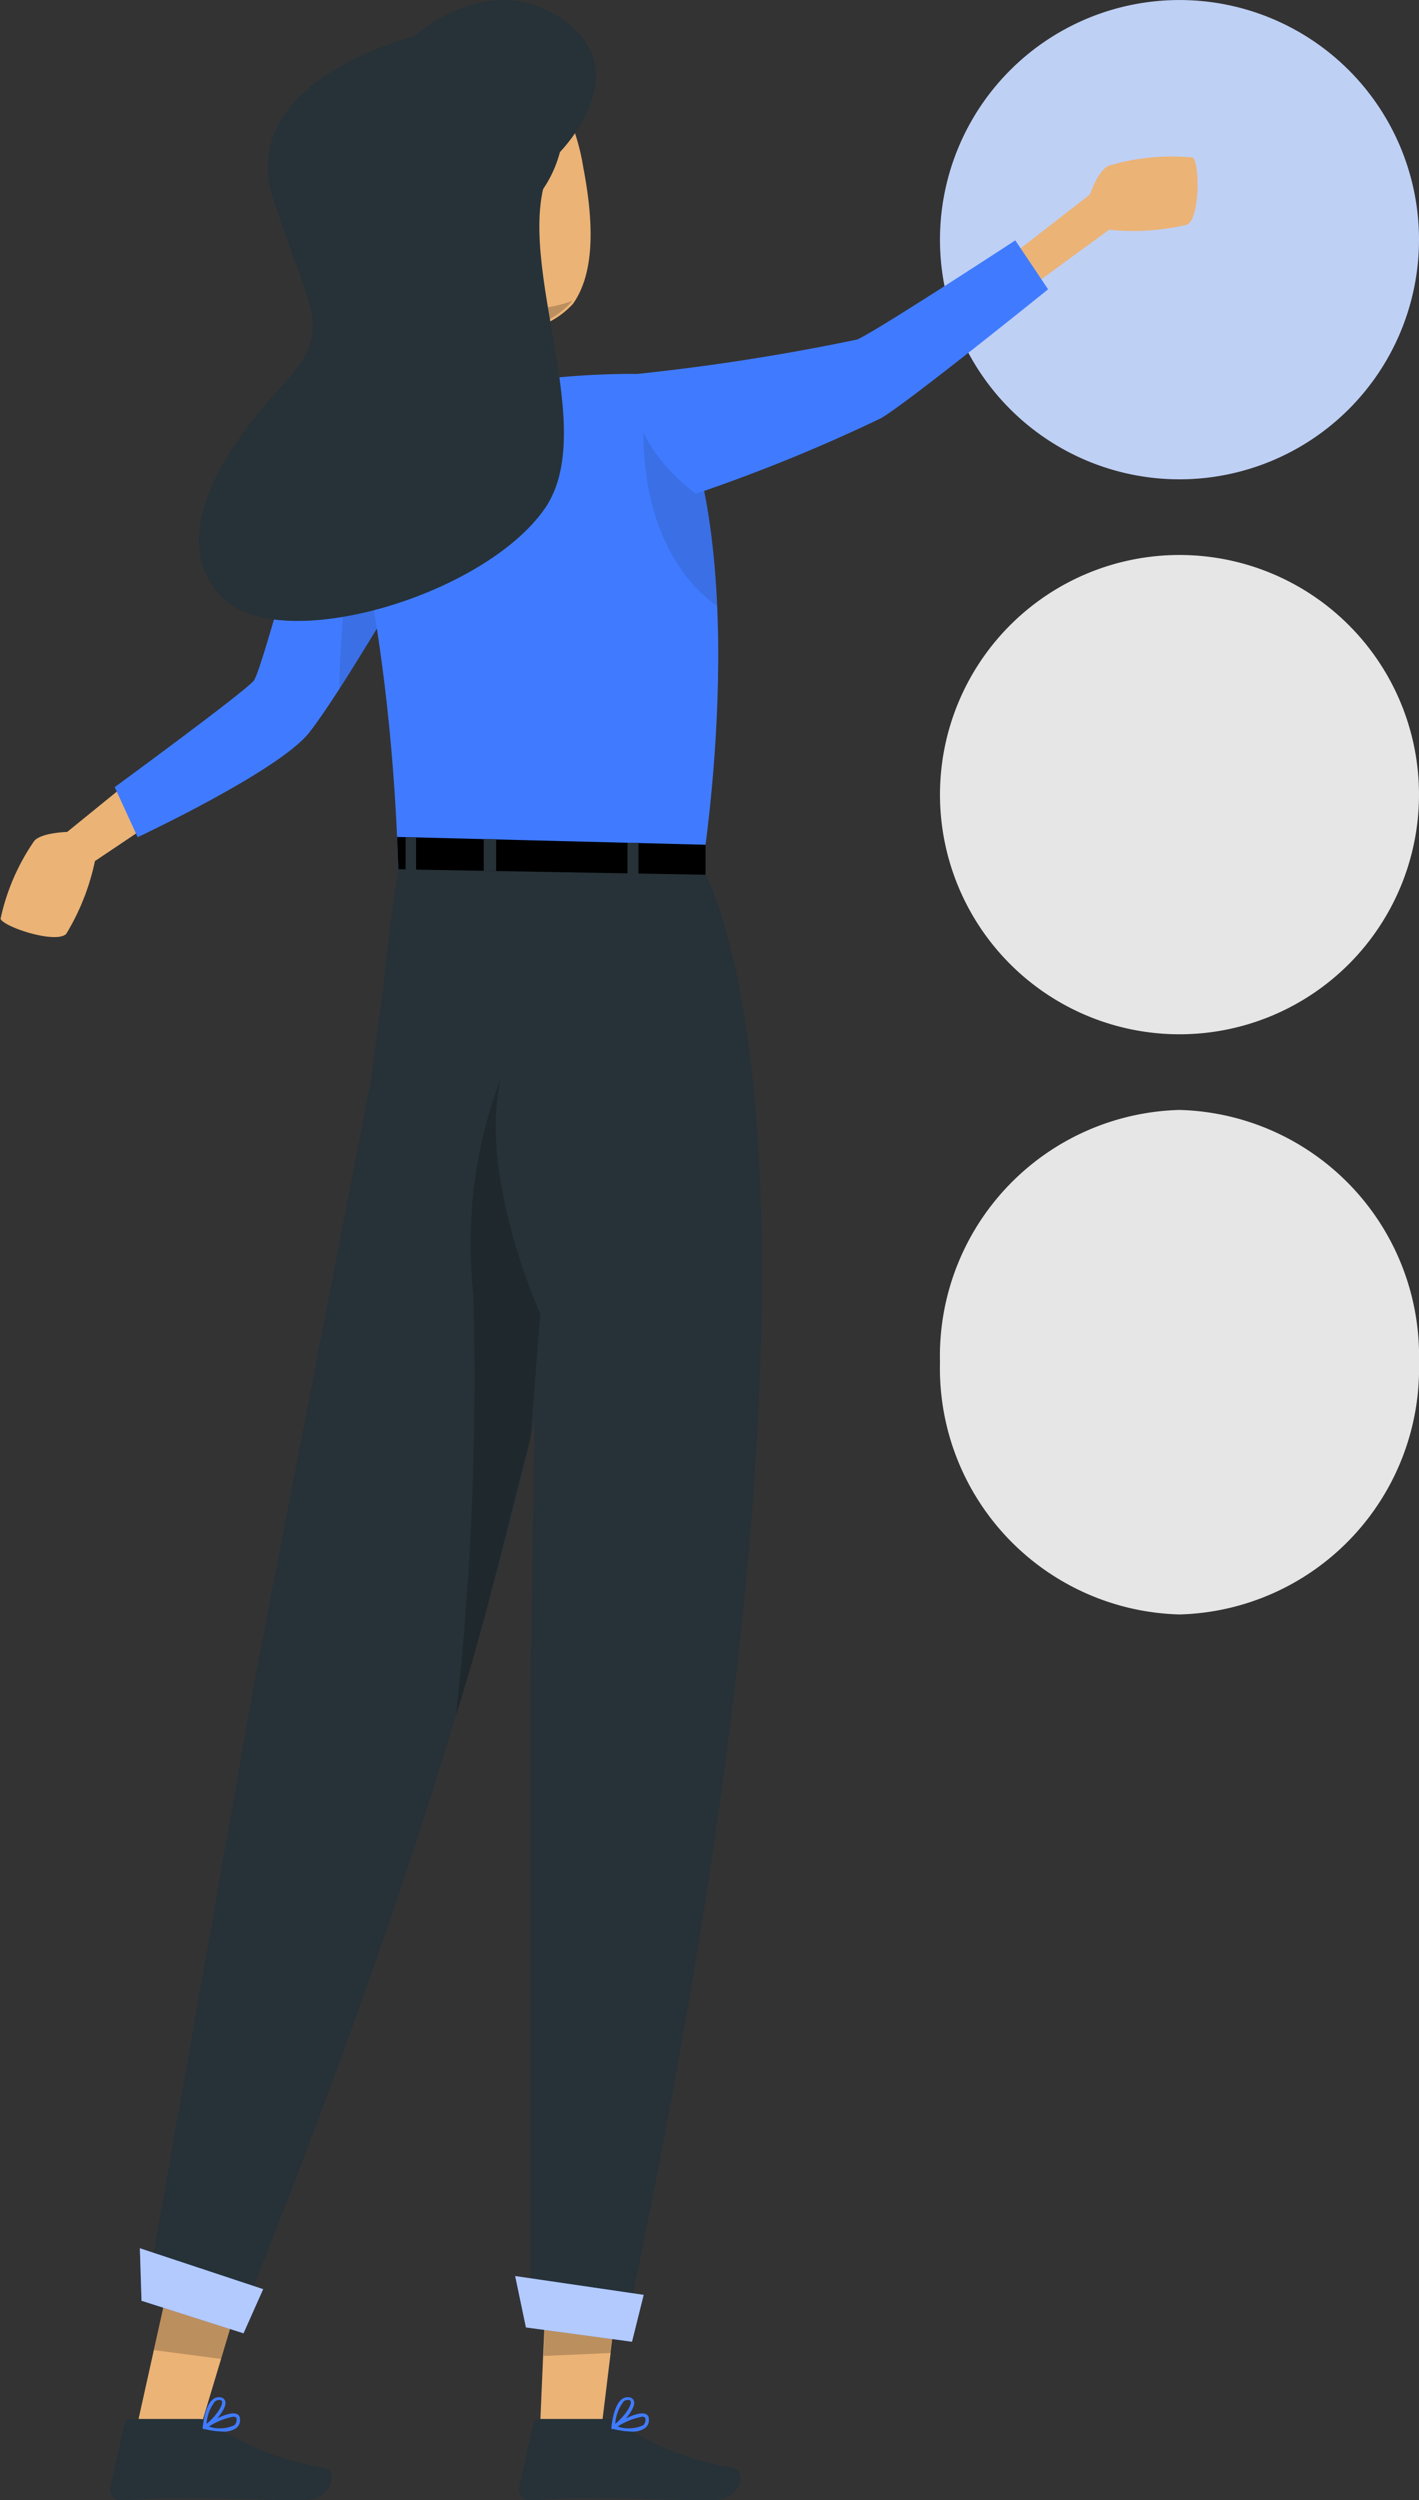 <svg xmlns="http://www.w3.org/2000/svg" xmlns:xlink="http://www.w3.org/1999/xlink" width="43.25" height="76.162" viewBox="0 0 43.25 76.162">
  <rect x="0" y="0" width="43.25" height="76.162" fill="#333333" stroke="none"/>
  <defs>
    <clipPath id="clip-path">
      <path id="Path_16690" data-name="Path 16690" d="M169.284,215.217l.7,1.524s4.295-2.011,5.225-3.182c.238-.3.567-.784.922-1.333.584-.907,1.245-2,1.7-2.765.341-.572.569-.963.569-.963l-2.431-3.834c-.531.408-2.158,6.96-2.448,7.312S169.284,215.217,169.284,215.217Z" transform="translate(-169.284 -204.664)" fill="#407bff"/>
    </clipPath>
    <clipPath id="clip-path-2">
      <path id="Path_16715" data-name="Path 16715" d="M203.279,212.82s1.708-10.406-1.227-15.072c0,0-5.863-.364-9.987,2.016,0,0,1.7,4.633,1.958,13.055Z" transform="translate(-192.065 -197.729)" fill="#407bff"/>
    </clipPath>
  </defs>
  <g id="Group_8375" data-name="Group 8375" transform="translate(-4676.35 -6463.158)">
    <g id="Group_8374" data-name="Group 8374" transform="translate(4705.389 6462.768)">
      <path id="Path_16720" data-name="Path 16720" d="M7.3,0A7.3,7.3,0,1,1,0,7.3,7.3,7.3,0,0,1,7.3,0Z" transform="translate(-0.389 0.391)" fill="#bfd0f5"/>
      <path id="Path_16719" data-name="Path 16719" d="M7.3,0A7.3,7.3,0,1,1,0,7.3,7.3,7.3,0,0,1,7.3,0Z" transform="translate(-0.389 17.296)" fill="#e6e6e6"/>
      <path id="Path_16721" data-name="Path 16721" d="M7.3,0a7.5,7.5,0,0,1,7.3,7.684,7.5,7.5,0,0,1-7.3,7.684A7.5,7.5,0,0,1,0,7.684,7.5,7.5,0,0,1,7.3,0Z" transform="translate(-0.389 34.201)" fill="#e6e6e6"/>
    </g>
    <g id="Character" transform="translate(4676.35 6461.159)">
      <g id="Group_8373" data-name="Group 8373" transform="translate(0 2)">
        <path id="Path_16687" data-name="Path 16687" d="M162.545,236.62l-3.123,2.537s-.764.016-1,.268a6.618,6.618,0,0,0-1.031,2.382c.131.256,1.672.761,2,.459a7.073,7.073,0,0,0,.878-2.222l3.991-2.677Z" transform="translate(-157.375 -213.815)" fill="#ebb376"/>
        <g id="Group_8364" data-name="Group 8364" transform="translate(3.496 13.424)">
          <path id="Path_16688" data-name="Path 16688" d="M169.284,215.217l.7,1.524s4.295-2.011,5.225-3.182c.238-.3.567-.784.922-1.333.584-.907,1.245-2,1.7-2.765.341-.572.569-.963.569-.963l-2.431-3.834c-.531.408-2.158,6.96-2.448,7.312S169.284,215.217,169.284,215.217Z" transform="translate(-169.284 -204.664)" fill="#407bff"/>
          <g id="Group_8363" data-name="Group 8363" clip-path="url(#clip-path)">
            <path id="Path_16689" data-name="Path 16689" d="M192.6,217.058c.584-.907,1.245-2,1.7-2.765l-1.13-2.789A33.25,33.25,0,0,0,192.6,217.058Z" transform="translate(-185.754 -209.496)" opacity="0.1" style="mix-blend-mode: normal;isolation: isolate"/>
          </g>
        </g>
        <path id="Path_16691" data-name="Path 16691" d="M260.048,178.633l3.078-2.389s.249-.722.562-.873a6.616,6.616,0,0,1,2.584-.252c.2.2.212,1.825-.175,2.041a7.071,7.071,0,0,1-2.384.156l-3.362,2.456Z" transform="translate(-229.908 -170.319)" fill="#ebb376"/>
        <path id="Path_16692" data-name="Path 16692" d="M171.525,398.4l1.843.325.756-2.513.69-2.306-2.125-.742-.617,2.772Z" transform="translate(-167.371 -324.404)" fill="#ebb376"/>
        <path id="Path_16693" data-name="Path 16693" d="M173.351,396.021l2.053.27.694-2.331-2.122-.755Z" transform="translate(-168.661 -324.434)" opacity="0.2" style="mix-blend-mode: normal;isolation: isolate"/>
        <path id="Path_16694" data-name="Path 16694" d="M213.433,398.661H215.3l.307-2.511.278-2.343-2.221-.338-.126,2.754Z" transform="translate(-196.977 -324.621)" fill="#ebb376"/>
        <path id="Path_16695" data-name="Path 16695" d="M213.806,396.475l2.069-.091.278-2.416-2.221-.374Z" transform="translate(-197.241 -324.709)" opacity="0.2" style="mix-blend-mode: normal;isolation: isolate"/>
        <g id="Group_8366" data-name="Group 8366" transform="translate(4.517 24.95)">
          <g id="Group_8365" data-name="Group 8365">
            <path id="Path_16696" data-name="Path 16696" d="M172.761,288.549l3.029.534c3.057-7.616,5.231-13.974,6.767-19.249.827-2.847,1.482-5.378,1.978-7.625l-.127,8.291v18.7h3.055c7.484-35.52,2.18-43.777,2.18-43.777l-8.952-1.5a40.739,40.739,0,0,0-.75,5.027l-.4,2.968L176.036,270Z" transform="translate(-172.761 -243.928)" fill="#263238"/>
          </g>
        </g>
        <g id="Group_8367" data-name="Group 8367" transform="translate(4.263 68.485)">
          <path id="Path_16697" data-name="Path 16697" d="M175.655,393.478l-3.758-1.246.051,1.6,3.108.991Z" transform="translate(-171.897 -392.232)" fill="#407bff"/>
          <path id="Path_16698" data-name="Path 16698" d="M175.655,393.478l-3.758-1.246.051,1.6,3.108.991Z" transform="translate(-171.897 -392.232)" fill="#fff" opacity="0.6" style="mix-blend-mode: normal;isolation: isolate"/>
        </g>
        <g id="Group_8368" data-name="Group 8368" transform="translate(15.702 69.332)">
          <path id="Path_16699" data-name="Path 16699" d="M214.782,395.688l-3.917-.573.328,1.565,3.233.436Z" transform="translate(-210.865 -395.115)" fill="#407bff"/>
          <path id="Path_16700" data-name="Path 16700" d="M214.782,395.688l-3.917-.573.328,1.565,3.233.436Z" transform="translate(-210.865 -395.115)" fill="#fff" opacity="0.6" style="mix-blend-mode: normal;isolation: isolate"/>
        </g>
        <path id="Path_16701" data-name="Path 16701" d="M204.727,290.189c.141-.473.292-.938.424-1.394.75-2.584,1.251-4.908,1.838-6.994V281.8l.306-3.84s-1.915-4.219-1.2-7.187a14.274,14.274,0,0,0-.836,6.634A94.106,94.106,0,0,1,204.727,290.189Z" transform="translate(-190.827 -237.939)" opacity="0.2" style="mix-blend-mode: normal;isolation: isolate"/>
        <g id="Group_8369" data-name="Group 8369" transform="translate(9.624 0.953)">
          <path id="Path_16702" data-name="Path 16702" d="M198.662,172.7a.434.434,0,0,0,.078.043,3.294,3.294,0,0,0,1.219.412,2.608,2.608,0,0,0,2.525-.771h0c.65-.921.65-2.4.314-4.149a6.66,6.66,0,0,0-.651-2c0-.005-.006-.026-.01-.031-.014-.021-.026-.05-.04-.071a2.421,2.421,0,0,0-1.954-1.236,4.892,4.892,0,0,0-1.055.019C195.657,165.322,195.779,171.083,198.662,172.7Z" transform="translate(-194.643 -164.083)" fill="#ebb376"/>
          <path id="Path_16703" data-name="Path 16703" d="M204.117,190.586a3.214,3.214,0,0,0,1.213.364,2.586,2.586,0,0,0,2.519-.819,3.449,3.449,0,0,1-2.2.1A1.8,1.8,0,0,0,204.117,190.586Z" transform="translate(-200.02 -181.926)" opacity="0.2" style="mix-blend-mode: normal;isolation: isolate"/>
          <path id="Path_16704" data-name="Path 16704" d="M202.753,191.993c-.308.959.922,1.483.922,1.483,2.163-.683,2.657-1.749,2.657-1.749-1.643-1.073-.891-3.579-.891-3.579l-.37.139-2.521.241s.557,1.384.618,1.693c0,0,0,.006,0,.009C203.482,191.845,202.753,191.993,202.753,191.993Z" transform="translate(-198.913 -180.525)" fill="#ebb376"/>
          <path id="Path_16705" data-name="Path 16705" d="M197.665,164.305a3.636,3.636,0,0,1-1.642,3.71s-.653,2.626-2.089,2.848c-1.958.3-4.052-2.266-3.743-5.2C190.592,161.857,196.145,160.829,197.665,164.305Z" transform="translate(-190.16 -162.181)" fill="#263238"/>
          <path id="Path_16706" data-name="Path 16706" d="M210.334,177.19c-.05-.375-.433-.966-1.005-.8-.592.167-.733,1.7.794,1.838C210.341,178.243,210.437,177.972,210.334,177.19Z" transform="translate(-203.407 -172.196)" fill="#ebb376"/>
        </g>
        <path id="Path_16707" data-name="Path 16707" d="M213.961,409.948h-2.088a.191.191,0,0,0-.185.149l-.429,1.937a.321.321,0,0,0,.248.38.315.315,0,0,0,.07.007c.855-.014.924-.066,2-.066.661,0,2.656.069,3.569.069s1.032-.9.658-.985a8.617,8.617,0,0,1-3.474-1.353A.526.526,0,0,0,213.961,409.948Z" transform="translate(-195.436 -336.262)" fill="#263238"/>
        <path id="Path_16708" data-name="Path 16708" d="M220.9,409.836a.053.053,0,0,1-.038-.044.047.047,0,0,1,.025-.05c.077-.05.78-.481,1.021-.357a.154.154,0,0,1,.088.144.3.3,0,0,1-.108.277.652.652,0,0,1-.418.111A2.616,2.616,0,0,1,220.9,409.836Zm.149-.072a1.057,1.057,0,0,0,.775-.039.213.213,0,0,0,.069-.186c0-.041-.019-.061-.033-.061a.119.119,0,0,0-.067-.014A2.107,2.107,0,0,0,221.045,409.764Z" transform="translate(-202.221 -335.848)" fill="#407bff"/>
        <path id="Path_16709" data-name="Path 16709" d="M220.884,408.663a.055.055,0,0,1-.025-.047c0-.03.055-.656.307-.86a.277.277,0,0,1,.218-.066.169.169,0,0,1,.166.136c.044.23-.39.708-.614.83h-.025A.048.048,0,0,1,220.884,408.663Zm.349-.846a1.22,1.22,0,0,0-.257.68c.224-.169.5-.531.473-.672,0-.014-.009-.053-.075-.053h-.025A.175.175,0,0,0,221.232,407.817Z" transform="translate(-202.223 -334.665)" fill="#407bff"/>
        <path id="Path_16710" data-name="Path 16710" d="M171.525,409.948h-2.088a.191.191,0,0,0-.186.149l-.429,1.937a.321.321,0,0,0,.248.38.316.316,0,0,0,.07.007c.855-.014.924-.066,2-.066.661,0,2.656.069,3.569.069s1.032-.9.659-.985a8.617,8.617,0,0,1-3.475-1.353A.526.526,0,0,0,171.525,409.948Z" transform="translate(-165.457 -336.262)" fill="#263238"/>
        <path id="Path_16711" data-name="Path 16711" d="M178.46,409.836a.053.053,0,0,1-.039-.044.047.047,0,0,1,.025-.05c.077-.05.78-.481,1.021-.357a.155.155,0,0,1,.089.144.3.3,0,0,1-.108.277.651.651,0,0,1-.418.111A2.611,2.611,0,0,1,178.46,409.836Zm.149-.072a1.057,1.057,0,0,0,.775-.039.213.213,0,0,0,.069-.186c0-.041-.019-.061-.033-.061a.118.118,0,0,0-.066-.014A2.106,2.106,0,0,0,178.609,409.764Z" transform="translate(-172.243 -335.848)" fill="#407bff"/>
        <path id="Path_16712" data-name="Path 16712" d="M178.448,408.663a.055.055,0,0,1-.025-.047c0-.03.055-.656.307-.86a.277.277,0,0,1,.218-.066.169.169,0,0,1,.166.136c.044.23-.39.708-.614.83h-.025A.048.048,0,0,1,178.448,408.663Zm.349-.846a1.22,1.22,0,0,0-.257.68c.224-.169.5-.531.473-.672,0-.014-.008-.053-.075-.053h-.025A.175.175,0,0,0,178.8,407.817Z" transform="translate(-172.244 -334.665)" fill="#407bff"/>
        <g id="Group_8371" data-name="Group 8371" transform="translate(10.183 11.389)">
          <path id="Path_16713" data-name="Path 16713" d="M203.279,212.82s1.708-10.406-1.227-15.072c0,0-5.863-.364-9.987,2.016,0,0,1.7,4.633,1.958,13.055Z" transform="translate(-192.065 -197.729)" fill="#407bff"/>
          <g id="Group_8370" data-name="Group 8370" clip-path="url(#clip-path-2)">
            <path id="Path_16714" data-name="Path 16714" d="M226.5,207.165a24.638,24.638,0,0,0-.353-3.969,11.518,11.518,0,0,1-1.93-2.2S223.683,205.211,226.5,207.165Z" transform="translate(-214.75 -200.037)" opacity="0.1" style="mix-blend-mode: normal;isolation: isolate"/>
          </g>
        </g>
        <path id="Path_16716" data-name="Path 16716" d="M223.389,187.94a66.654,66.654,0,0,0,6.684-1.047c.547-.23,4.817-3.02,4.817-3.02l1,1.491s-4.37,3.528-5.108,3.934a51.058,51.058,0,0,1-5.626,2.293S222.806,189.956,223.389,187.94Z" transform="translate(-203.945 -176.552)" fill="#407bff"/>
        <path id="Path_16717" data-name="Path 16717" d="M189,163.587s2.415-2.415.137-4.04-4.566.5-4.566.5-5.451,1.317-4.29,4.94,1.918,3.932.193,5.791-3.49,4.612-1.726,6.371,7.931-.05,9.8-2.707S187.111,166.079,189,163.587Z" transform="translate(-171.955 -158.933)" fill="#263238"/>
        <g id="Group_8372" data-name="Group 8372" transform="translate(12.104 25.493)">
          <path id="Path_16718" data-name="Path 16718" d="M198.646,246.764l-.037-.987,9.4.239v.913Z" transform="translate(-198.609 -245.777)"/>
          <rect id="Rectangle_4982" data-name="Rectangle 4982" width="0.379" height="0.972" transform="translate(2.639 0.067)" fill="#263238"/>
          <rect id="Rectangle_4983" data-name="Rectangle 4983" width="0.334" height="1.061" transform="translate(7.022 0.178)" fill="#263238"/>
          <rect id="Rectangle_4984" data-name="Rectangle 4984" width="0.32" height="1.137" transform="translate(0.258 0.015)" fill="#263238"/>
        </g>
      </g>
    </g>
  </g>
</svg>
